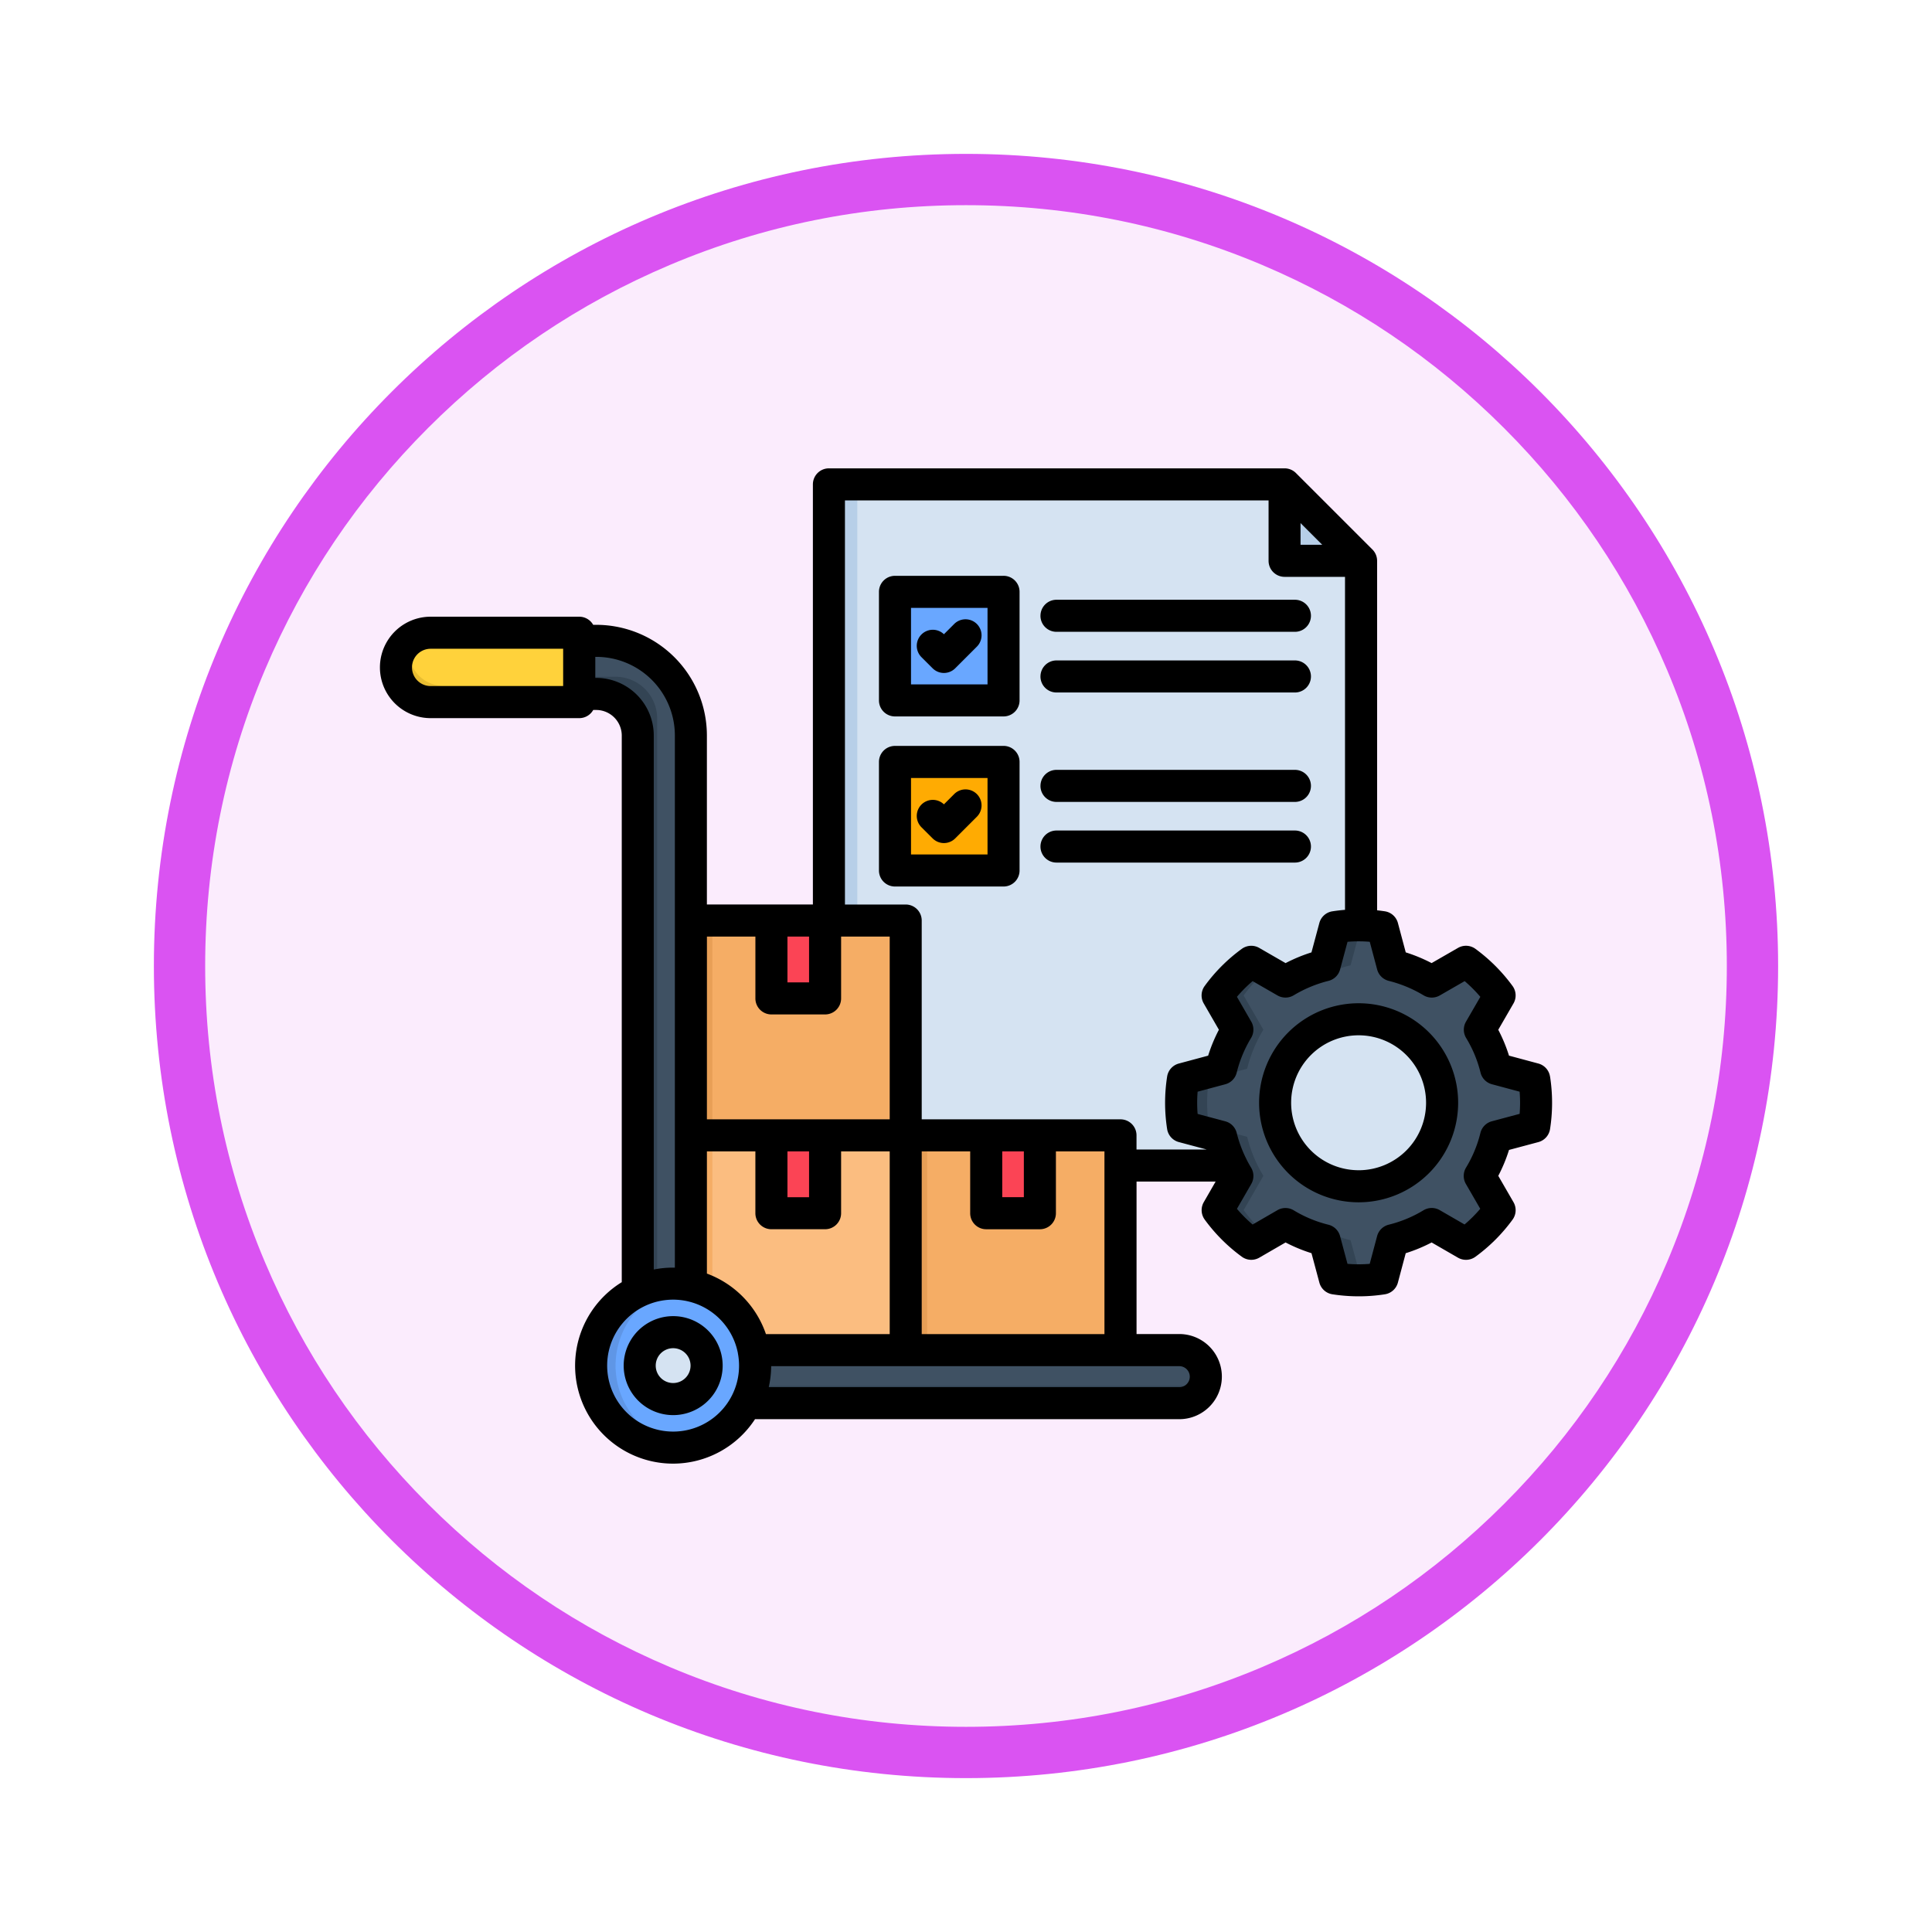 <svg xmlns="http://www.w3.org/2000/svg" xmlns:xlink="http://www.w3.org/1999/xlink" width="113" height="113" viewBox="0 0 113 113">
  <defs>
    <filter id="Trazado_982547" x="0" y="0" width="113" height="113" filterUnits="userSpaceOnUse">
      <feOffset dy="3" input="SourceAlpha"/>
      <feGaussianBlur stdDeviation="3" result="blur"/>
      <feFlood flood-opacity="0.161"/>
      <feComposite operator="in" in2="blur"/>
      <feComposite in="SourceGraphic"/>
    </filter>
  </defs>
  <g id="Grupo_1177339" data-name="Grupo 1177339" transform="translate(-1113.49 -3042.308)">
    <g id="Grupo_1177181" data-name="Grupo 1177181" transform="translate(4 1552.873)">
      <g id="Grupo_1176923" data-name="Grupo 1176923" transform="translate(1118.49 1495.435)">
        <g id="Grupo_1172323" data-name="Grupo 1172323" transform="translate(0 0)">
          <g id="Grupo_1166163" data-name="Grupo 1166163">
            <g id="Grupo_1164700" data-name="Grupo 1164700">
              <g id="Grupo_1160931" data-name="Grupo 1160931">
                <g id="Grupo_1160749" data-name="Grupo 1160749">
                  <g id="Grupo_1158891" data-name="Grupo 1158891">
                    <g id="Grupo_1157406" data-name="Grupo 1157406">
                      <g id="Grupo_1155793" data-name="Grupo 1155793">
                        <g id="Grupo_1154704" data-name="Grupo 1154704">
                          <g id="Grupo_1150790" data-name="Grupo 1150790">
                            <g id="Grupo_1154214" data-name="Grupo 1154214">
                              <g id="Grupo_1152583" data-name="Grupo 1152583">
                                <g id="Grupo_1146973" data-name="Grupo 1146973">
                                  <g id="Grupo_1146954" data-name="Grupo 1146954">
                                    <g transform="matrix(1, 0, 0, 1, -9, -6)" filter="url(#Trazado_982547)">
                                      <g id="Trazado_982547-2" data-name="Trazado 982547" transform="translate(9 6)" fill="#fbecfd">
                                        <path d="M 47.5 93.5 C 41.289 93.5 35.265 92.284 29.595 89.886 C 24.118 87.569 19.198 84.252 14.973 80.027 C 10.748 75.802 7.431 70.882 5.114 65.405 C 2.716 59.735 1.5 53.711 1.5 47.5 C 1.5 41.289 2.716 35.265 5.114 29.595 C 7.431 24.118 10.748 19.198 14.973 14.973 C 19.198 10.748 24.118 7.431 29.595 5.114 C 35.265 2.716 41.289 1.5 47.5 1.5 C 53.711 1.5 59.735 2.716 65.405 5.114 C 70.882 7.431 75.802 10.748 80.027 14.973 C 84.252 19.198 87.569 24.118 89.886 29.595 C 92.284 35.265 93.5 41.289 93.5 47.5 C 93.5 53.711 92.284 59.735 89.886 65.405 C 87.569 70.882 84.252 75.802 80.027 80.027 C 75.802 84.252 70.882 87.569 65.405 89.886 C 59.735 92.284 53.711 93.5 47.5 93.5 Z" stroke="none"/>
                                        <path d="M 47.5 3 C 41.491 3 35.664 4.176 30.18 6.496 C 24.881 8.737 20.122 11.946 16.034 16.034 C 11.946 20.121 8.737 24.881 6.496 30.179 C 4.176 35.664 3 41.491 3 47.5 C 3 53.509 4.176 59.336 6.496 64.82 C 8.737 70.119 11.946 74.878 16.034 78.966 C 20.122 83.054 24.881 86.263 30.18 88.504 C 35.664 90.824 41.491 92 47.5 92 C 53.509 92 59.336 90.824 64.821 88.504 C 70.119 86.263 74.878 83.054 78.966 78.966 C 83.054 74.878 86.263 70.119 88.504 64.82 C 90.824 59.336 92 53.509 92 47.5 C 92 41.491 90.824 35.664 88.504 30.179 C 86.263 24.881 83.054 20.121 78.966 16.034 C 74.878 11.946 70.119 8.737 64.821 6.496 C 59.336 4.176 53.509 3 47.5 3 M 47.5 0 C 73.734 0 95 21.266 95 47.5 C 95 73.733 73.734 95 47.5 95 C 21.266 95 7.62939453125e-06 73.733 7.62939453125e-06 47.5 C 7.62939453125e-06 21.266 21.266 0 47.5 0 Z" stroke="none" fill="#da53f2"/>
                                      </g>
                                    </g>
                                  </g>
                                </g>
                              </g>
                            </g>
                          </g>
                        </g>
                      </g>
                    </g>
                  </g>
                </g>
              </g>
            </g>
          </g>
        </g>
      </g>
    </g>
    <g id="procurement_18558193" transform="translate(1135.728 3031.087)">
      <path id="Trazado_1036108" data-name="Trazado 1036108" d="M196.111,45.627h26.651l4.475,4.471v35.37H196.111Z" transform="translate(-169.867 -6.074)" fill="#d5e3f2" fill-rule="evenodd"/>
      <path id="Trazado_1036109" data-name="Trazado 1036109" d="M362.325,240.564a8.4,8.4,0,0,1,2.289.949l2-1.154a9.031,9.031,0,0,1,1.966,1.966l-1.158,2a8.148,8.148,0,0,1,.949,2.285l2.232.6a8.991,8.991,0,0,1,0,2.782l-2.232.6a8.172,8.172,0,0,1-.949,2.289l1.158,2a8.944,8.944,0,0,1-1.966,1.966l-2-1.158a8.167,8.167,0,0,1-2.289.949l-.6,2.236a9,9,0,0,1-2.782,0l-.6-2.236a8.213,8.213,0,0,1-2.289-.949l-2,1.158a8.944,8.944,0,0,1-1.966-1.966l1.154-2a8.275,8.275,0,0,1-.945-2.289l-2.236-.6a9,9,0,0,1,0-2.782l2.232-.6a8.257,8.257,0,0,1,.949-2.285l-1.154-2a8.946,8.946,0,0,1,1.966-1.966l2,1.154a8.45,8.45,0,0,1,2.289-.949l.6-2.232a8.991,8.991,0,0,1,2.782,0Z" transform="translate(-303.114 -172.884)" fill="#3f5163" fill-rule="evenodd"/>
      <path id="Trazado_1036110" data-name="Trazado 1036110" d="M395.9,289.052a4.883,4.883,0,1,0-4.881-4.885A4.883,4.883,0,0,0,395.9,289.052Z" transform="translate(-338.679 -208.447)" fill="#d5e3f2" fill-rule="evenodd"/>
      <path id="Trazado_1036111" data-name="Trazado 1036111" d="M224.968,92.568h6.354v6.35h-6.354Z" transform="translate(-194.86 -46.73)" fill="#69a7ff"/>
      <path id="Trazado_1036112" data-name="Trazado 1036112" d="M224.968,166.865h6.354v6.35h-6.354Z" transform="translate(-194.86 -111.079)" fill="#ffab02"/>
      <path id="Trazado_1036113" data-name="Trazado 1036113" d="M135.818,329.97h12.563v12.563H135.818Z" transform="translate(-117.647 -252.345)" fill="#fbbd80"/>
      <path id="Trazado_1036114" data-name="Trazado 1036114" d="M171,329.97h3.139v4.555H171Z" transform="translate(-148.115 -252.345)" fill="#fb4455"/>
      <path id="Trazado_1036115" data-name="Trazado 1036115" d="M229.645,329.97h12.563v12.563H229.645Z" transform="translate(-198.911 -252.345)" fill="#f5ad65"/>
      <path id="Trazado_1036116" data-name="Trazado 1036116" d="M264.823,329.97h3.139v4.555h-3.139Z" transform="translate(-229.379 -252.345)" fill="#fb4455"/>
      <path id="Trazado_1036117" data-name="Trazado 1036117" d="M135.818,236.143h12.563v12.563H135.818Z" transform="translate(-117.647 -171.081)" fill="#f5ad65"/>
      <path id="Trazado_1036118" data-name="Trazado 1036118" d="M171,236.143h3.139V240.7H171Z" transform="translate(-148.115 -171.081)" fill="#fb4455"/>
      <g id="Grupo_1177338" data-name="Grupo 1177338" transform="translate(0.925 39.553)">
        <path id="Trazado_1036119" data-name="Trazado 1036119" d="M54.825,117.075H58.8a2.43,2.43,0,0,1,2.421,2.421v37.51a1.552,1.552,0,0,0,1.552,1.552H92.89a1.552,1.552,0,1,0,0-3.1H64.325V119.5A5.54,5.54,0,0,0,58.8,113.97H54.825a1.552,1.552,0,1,0,0,3.1Z" transform="translate(-47.079 -104.819)" fill="#3f5163" fill-rule="evenodd"/>
        <path id="Trazado_1036120" data-name="Trazado 1036120" d="M97.047,404.332a4.8,4.8,0,1,0-4.8-4.793A4.8,4.8,0,0,0,97.047,404.332Z" transform="translate(-80.836 -347.997)" fill="#69a7ff" fill-rule="evenodd"/>
        <path id="Trazado_1036121" data-name="Trazado 1036121" d="M115.411,419.857a1.957,1.957,0,1,0-1.958-1.955,1.957,1.957,0,0,0,1.958,1.955Z" transform="translate(-99.201 -366.361)" fill="#d5e3f2" fill-rule="evenodd"/>
        <path id="Trazado_1036122" data-name="Trazado 1036122" d="M9.039,110.427H17.73v4.057H9.039a2.028,2.028,0,0,1,0-4.057Z" transform="translate(-7.012 -101.751)" fill="#ffd23b" fill-rule="evenodd"/>
        <path id="Trazado_1036123" data-name="Trazado 1036123" d="M395.16,45.627l4.475,4.471H395.16Z" transform="translate(-343.189 -45.627)" fill="#b7cfe8" fill-rule="evenodd"/>
        <path id="Trazado_1036124" data-name="Trazado 1036124" d="M13.644,115.843H9.788a2.034,2.034,0,0,1-2.026-2.031,1.979,1.979,0,0,1,.133-.721,2.028,2.028,0,0,0,1.146,3.7h8.691v-.949Z" transform="translate(-7.014 -104.058)" fill="#e8bd31" fill-rule="evenodd"/>
        <path id="Trazado_1036125" data-name="Trazado 1036125" d="M186.375,439.227H160.292a4.874,4.874,0,0,1-.383,1.006h25.339a1.549,1.549,0,0,0,1.465-1.044A1.617,1.617,0,0,1,186.375,439.227Z" transform="translate(-139.437 -386.493)" fill="#334454" fill-rule="evenodd"/>
        <path id="Trazado_1036126" data-name="Trazado 1036126" d="M91.619,165.232V132.067a2.437,2.437,0,0,0-2.425-2.421H87.065v1.006h1a2.43,2.43,0,0,1,2.421,2.421v32.534a4.773,4.773,0,0,1,1.131-.376Z" transform="translate(-76.346 -118.396)" fill="#334454" fill-rule="evenodd"/>
        <path id="Trazado_1036127" data-name="Trazado 1036127" d="M93.674,399.537a4.8,4.8,0,0,1,4.084-4.744,4.915,4.915,0,0,0-.714-.054,4.8,4.8,0,1,0,0,9.591,4.958,4.958,0,0,0,.717-.054,4.811,4.811,0,0,1-4.088-4.74Z" transform="translate(-80.834 -347.995)" fill="#5f96e6" fill-rule="evenodd"/>
      </g>
      <path id="Trazado_1036128" data-name="Trazado 1036128" d="M135.818,236.143h1.256v12.563h-1.256Z" transform="translate(-117.647 -171.081)" fill="#e89f56"/>
      <path id="Trazado_1036129" data-name="Trazado 1036129" d="M137.073,339.227V329.97h-1.256v8.786A4.717,4.717,0,0,1,137.073,339.227Z" transform="translate(-117.646 -252.345)" fill="#f5ad65" fill-rule="evenodd"/>
      <path id="Trazado_1036130" data-name="Trazado 1036130" d="M229.645,329.97H230.9v12.563h-1.256Z" transform="translate(-198.911 -252.345)" fill="#e89f56"/>
      <path id="Trazado_1036131" data-name="Trazado 1036131" d="M196.111,45.627h1.662V71.136h-1.662Z" transform="translate(-169.867 -6.074)" fill="#b7cfe8"/>
      <path id="Trazado_1036132" data-name="Trazado 1036132" d="M404.47,240.569l.6-2.232h.015c.2-.034.406-.057.611-.076-.2-.015-.41-.027-.611-.03a9.033,9.033,0,0,0-1.537.106l-.6,2.232a8.315,8.315,0,0,0-1.5.528l.729.421a8.449,8.449,0,0,1,2.289-.949Z" transform="translate(-347.715 -172.889)" fill="#334454" fill-rule="evenodd"/>
      <path id="Trazado_1036133" data-name="Trazado 1036133" d="M354.776,258.14l-1.154-2a8.8,8.8,0,0,1,1.329-1.457l-.884-.509a8.945,8.945,0,0,0-1.966,1.966l1.154,2a8.256,8.256,0,0,0-.949,2.285l-2.232.6a9,9,0,0,0,0,2.782l2.236.6a8.28,8.28,0,0,0,.615,1.685q.154.307.33.6l-1.154,2a8.944,8.944,0,0,0,1.966,1.966l.884-.509a8.991,8.991,0,0,1-1.328-1.458l1.154-2q-.177-.3-.33-.6a8.283,8.283,0,0,1-.619-1.685l-2.232-.6a9,9,0,0,1,0-2.782l2.232-.6a8.142,8.142,0,0,1,.949-2.285Z" transform="translate(-303.122 -186.694)" fill="#334454" fill-rule="evenodd"/>
      <path id="Trazado_1036134" data-name="Trazado 1036134" d="M404.47,369.64a8.215,8.215,0,0,1-2.289-.949l-.729.421a8.038,8.038,0,0,0,1.5.528l.6,2.236a9.139,9.139,0,0,0,2.156.076c-.213-.019-.421-.046-.634-.076Z" transform="translate(-347.715 -285.882)" fill="#334454" fill-rule="evenodd"/>
      <path id="Trazado_1036135" data-name="Trazado 1036135" d="M36.458,44.9h-6.35a.937.937,0,0,0-.937.937v6.35a.937.937,0,0,0,.937.937h6.35a.937.937,0,0,0,.937-.937v-6.35a.937.937,0,0,0-.937-.938Zm-.937,6.35H31.046V46.775h4.475ZM53.5,61.672H39.555a.937.937,0,1,1,0-1.875H53.5a.937.937,0,1,1,0,1.875ZM68.42,74.185a.937.937,0,0,0-.683-.76l-1.716-.461a9.056,9.056,0,0,0-.628-1.513l.89-1.54a.937.937,0,0,0-.057-1.025,10.009,10.009,0,0,0-2.169-2.169.937.937,0,0,0-1.019-.054l-1.543.888a9.368,9.368,0,0,0-1.513-.627l-.458-1.717a.937.937,0,0,0-.763-.685c-.151-.023-.3-.042-.454-.059V44.023a.937.937,0,0,0-.275-.663L53.56,38.889a.937.937,0,0,0-.663-.275H26.244a.937.937,0,0,0-.937.937V64.124h-6.2V54.23a6.477,6.477,0,0,0-6.464-6.464h-.187a.937.937,0,0,0-.815-.475H2.95a2.966,2.966,0,1,0,0,5.933h8.692a.937.937,0,0,0,.817-.478h.185a1.5,1.5,0,0,1,1.484,1.484V86.214a5.731,5.731,0,0,0,3,10.613h0a5.73,5.73,0,0,0,4.794-2.6H46.737a2.49,2.49,0,1,0,0-4.98h-2.5V80.328h4.626l-.694,1.206a.937.937,0,0,0,.056,1.021,9.913,9.913,0,0,0,2.171,2.171.937.937,0,0,0,1.021.054l1.537-.89a9.126,9.126,0,0,0,1.515.628l.461,1.72a.937.937,0,0,0,.762.684,10.093,10.093,0,0,0,1.54.119,9.877,9.877,0,0,0,1.532-.119.937.937,0,0,0,.759-.684l.458-1.719a9.142,9.142,0,0,0,1.515-.628l1.541.89a.937.937,0,0,0,1.022-.055,9.91,9.91,0,0,0,2.171-2.171.937.937,0,0,0,.054-1.02l-.89-1.541a9.105,9.105,0,0,0,.628-1.515l1.715-.458a.937.937,0,0,0,.685-.763,9.986,9.986,0,0,0,0-3.07ZM10.7,51.348H2.95a1.091,1.091,0,0,1,0-2.182H10.7Zm43.129-9.533,1.27,1.27h-1.27ZM23.819,66h1.264v2.68H23.819Zm-4.71,0h2.835v3.617a.937.937,0,0,0,.937.937h3.139a.937.937,0,0,0,.937-.937V66H29.8V76.688H19.108Zm5.974,12.564v2.68H23.819v-2.68ZM12.644,50.87H12.58V49.64h.065a4.6,4.6,0,0,1,4.589,4.589V85.363l-.1,0A5.737,5.737,0,0,0,16,85.473V54.229A3.374,3.374,0,0,0,12.644,50.87Zm4.492,44.082a3.858,3.858,0,1,1,3.785-4.584l0,.013a3.853,3.853,0,0,1-3.787,4.571Zm1.972-9.241V78.563h2.835V82.18a.937.937,0,0,0,.937.937H26.02a.937.937,0,0,0,.937-.937V78.563H29.8V89.251H22.561A5.761,5.761,0,0,0,19.108,85.711Zm27.628,5.415a.615.615,0,1,1,0,1.23H22.725a5.726,5.726,0,0,0,.141-1.23ZM35.445,83.118h3.139a.937.937,0,0,0,.937-.937V78.563h2.839V89.251H31.672V78.563h2.835V82.18a.937.937,0,0,0,.938.938Zm.937-1.875v-2.68h1.264v2.68Zm7.853-2.79v-.827a.937.937,0,0,0-.937-.937H31.672V65.062a.937.937,0,0,0-.937-.937H27.182V40.489H51.959v3.534a.937.937,0,0,0,.937.937H56.43V64.436q-.372.03-.741.087a.937.937,0,0,0-.76.683l-.461,1.719a9.373,9.373,0,0,0-1.514.627l-1.54-.888a.937.937,0,0,0-1.02.054,9.848,9.848,0,0,0-2.173,2.173.937.937,0,0,0-.054,1.02l.887,1.538a9.124,9.124,0,0,0-.629,1.516l-1.716.461a.937.937,0,0,0-.683.762,9.967,9.967,0,0,0,0,3.071.937.937,0,0,0,.684.76l1.626.434Zm22.4-2.082-1.617.432a.937.937,0,0,0-.669.683,7.241,7.241,0,0,1-.84,2.026.938.938,0,0,0-.01.955l.841,1.455a8.033,8.033,0,0,1-.918.917L61.971,82a.936.936,0,0,0-.954.01,7.269,7.269,0,0,1-2.028.841.937.937,0,0,0-.682.669l-.432,1.622a8.091,8.091,0,0,1-1.3,0l-.435-1.622a.937.937,0,0,0-.681-.667,7.267,7.267,0,0,1-2.027-.841.937.937,0,0,0-.955-.01l-1.451.84a8.047,8.047,0,0,1-.917-.918l.838-1.455a.937.937,0,0,0-.009-.951q-.145-.241-.27-.49a.907.907,0,0,0-.04-.083,7.238,7.238,0,0,1-.532-1.457.937.937,0,0,0-.669-.683l-1.618-.432a8.067,8.067,0,0,1,0-1.3l1.619-.435a.937.937,0,0,0,.667-.681,7.277,7.277,0,0,1,.841-2.028.937.937,0,0,0,.01-.954l-.837-1.452a7.964,7.964,0,0,1,.918-.918l1.452.837a.937.937,0,0,0,.951-.008,7.5,7.5,0,0,1,2.035-.844.937.937,0,0,0,.677-.666l.435-1.619a8.068,8.068,0,0,1,1.3,0l.432,1.617a.937.937,0,0,0,.678.668,7.5,7.5,0,0,1,2.035.844.937.937,0,0,0,.951.009l1.455-.838a8.153,8.153,0,0,1,.917.92l-.84,1.453a.937.937,0,0,0,.011.956,7.2,7.2,0,0,1,.84,2.022.937.937,0,0,0,.667.681l1.62.435a8.1,8.1,0,0,1,0,1.3ZM38.618,57.186a.937.937,0,0,1,.937-.937H53.5a.937.937,0,1,1,0,1.875H39.555a.937.937,0,0,1-.938-.937ZM57.224,69.9a5.821,5.821,0,1,0,5.823,5.819A5.821,5.821,0,0,0,57.224,69.9Zm0,9.766a3.946,3.946,0,1,1,3.947-3.947A3.946,3.946,0,0,1,57.224,79.667ZM38.618,50.786a.937.937,0,0,1,.937-.937H53.5a.937.937,0,1,1,0,1.875H39.555a.937.937,0,0,1-.938-.937Zm0-3.549a.937.937,0,0,1,.937-.937H53.5a.937.937,0,1,1,0,1.875H39.555a.937.937,0,0,1-.938-.937ZM31.671,59.62a.937.937,0,1,1,1.3-1.354l.6-.6a.937.937,0,1,1,1.326,1.326l-1.264,1.264a.938.938,0,0,1-.663.275h0a.937.937,0,0,1-.663-.277Zm4.787-4.772h-6.35a.937.937,0,0,0-.937.937v6.35a.937.937,0,0,0,.937.937h6.35a.937.937,0,0,0,.937-.937v-6.35a.937.937,0,0,0-.937-.938Zm-.937,6.35H31.046V56.724h4.475Zm-3.85-11.527a.937.937,0,1,1,1.3-1.354l.6-.6a.937.937,0,1,1,1.326,1.326l-1.264,1.264a.937.937,0,0,1-.663.275h0a.937.937,0,0,1-.663-.276ZM17.135,88.2a2.894,2.894,0,1,0,0,5.789h0a2.894,2.894,0,1,0,0-5.789Zm0,3.913A1.019,1.019,0,1,1,18.152,91.1,1.019,1.019,0,0,1,17.136,92.113Z" transform="translate(0)"/>
    </g>
  </g>
</svg>
